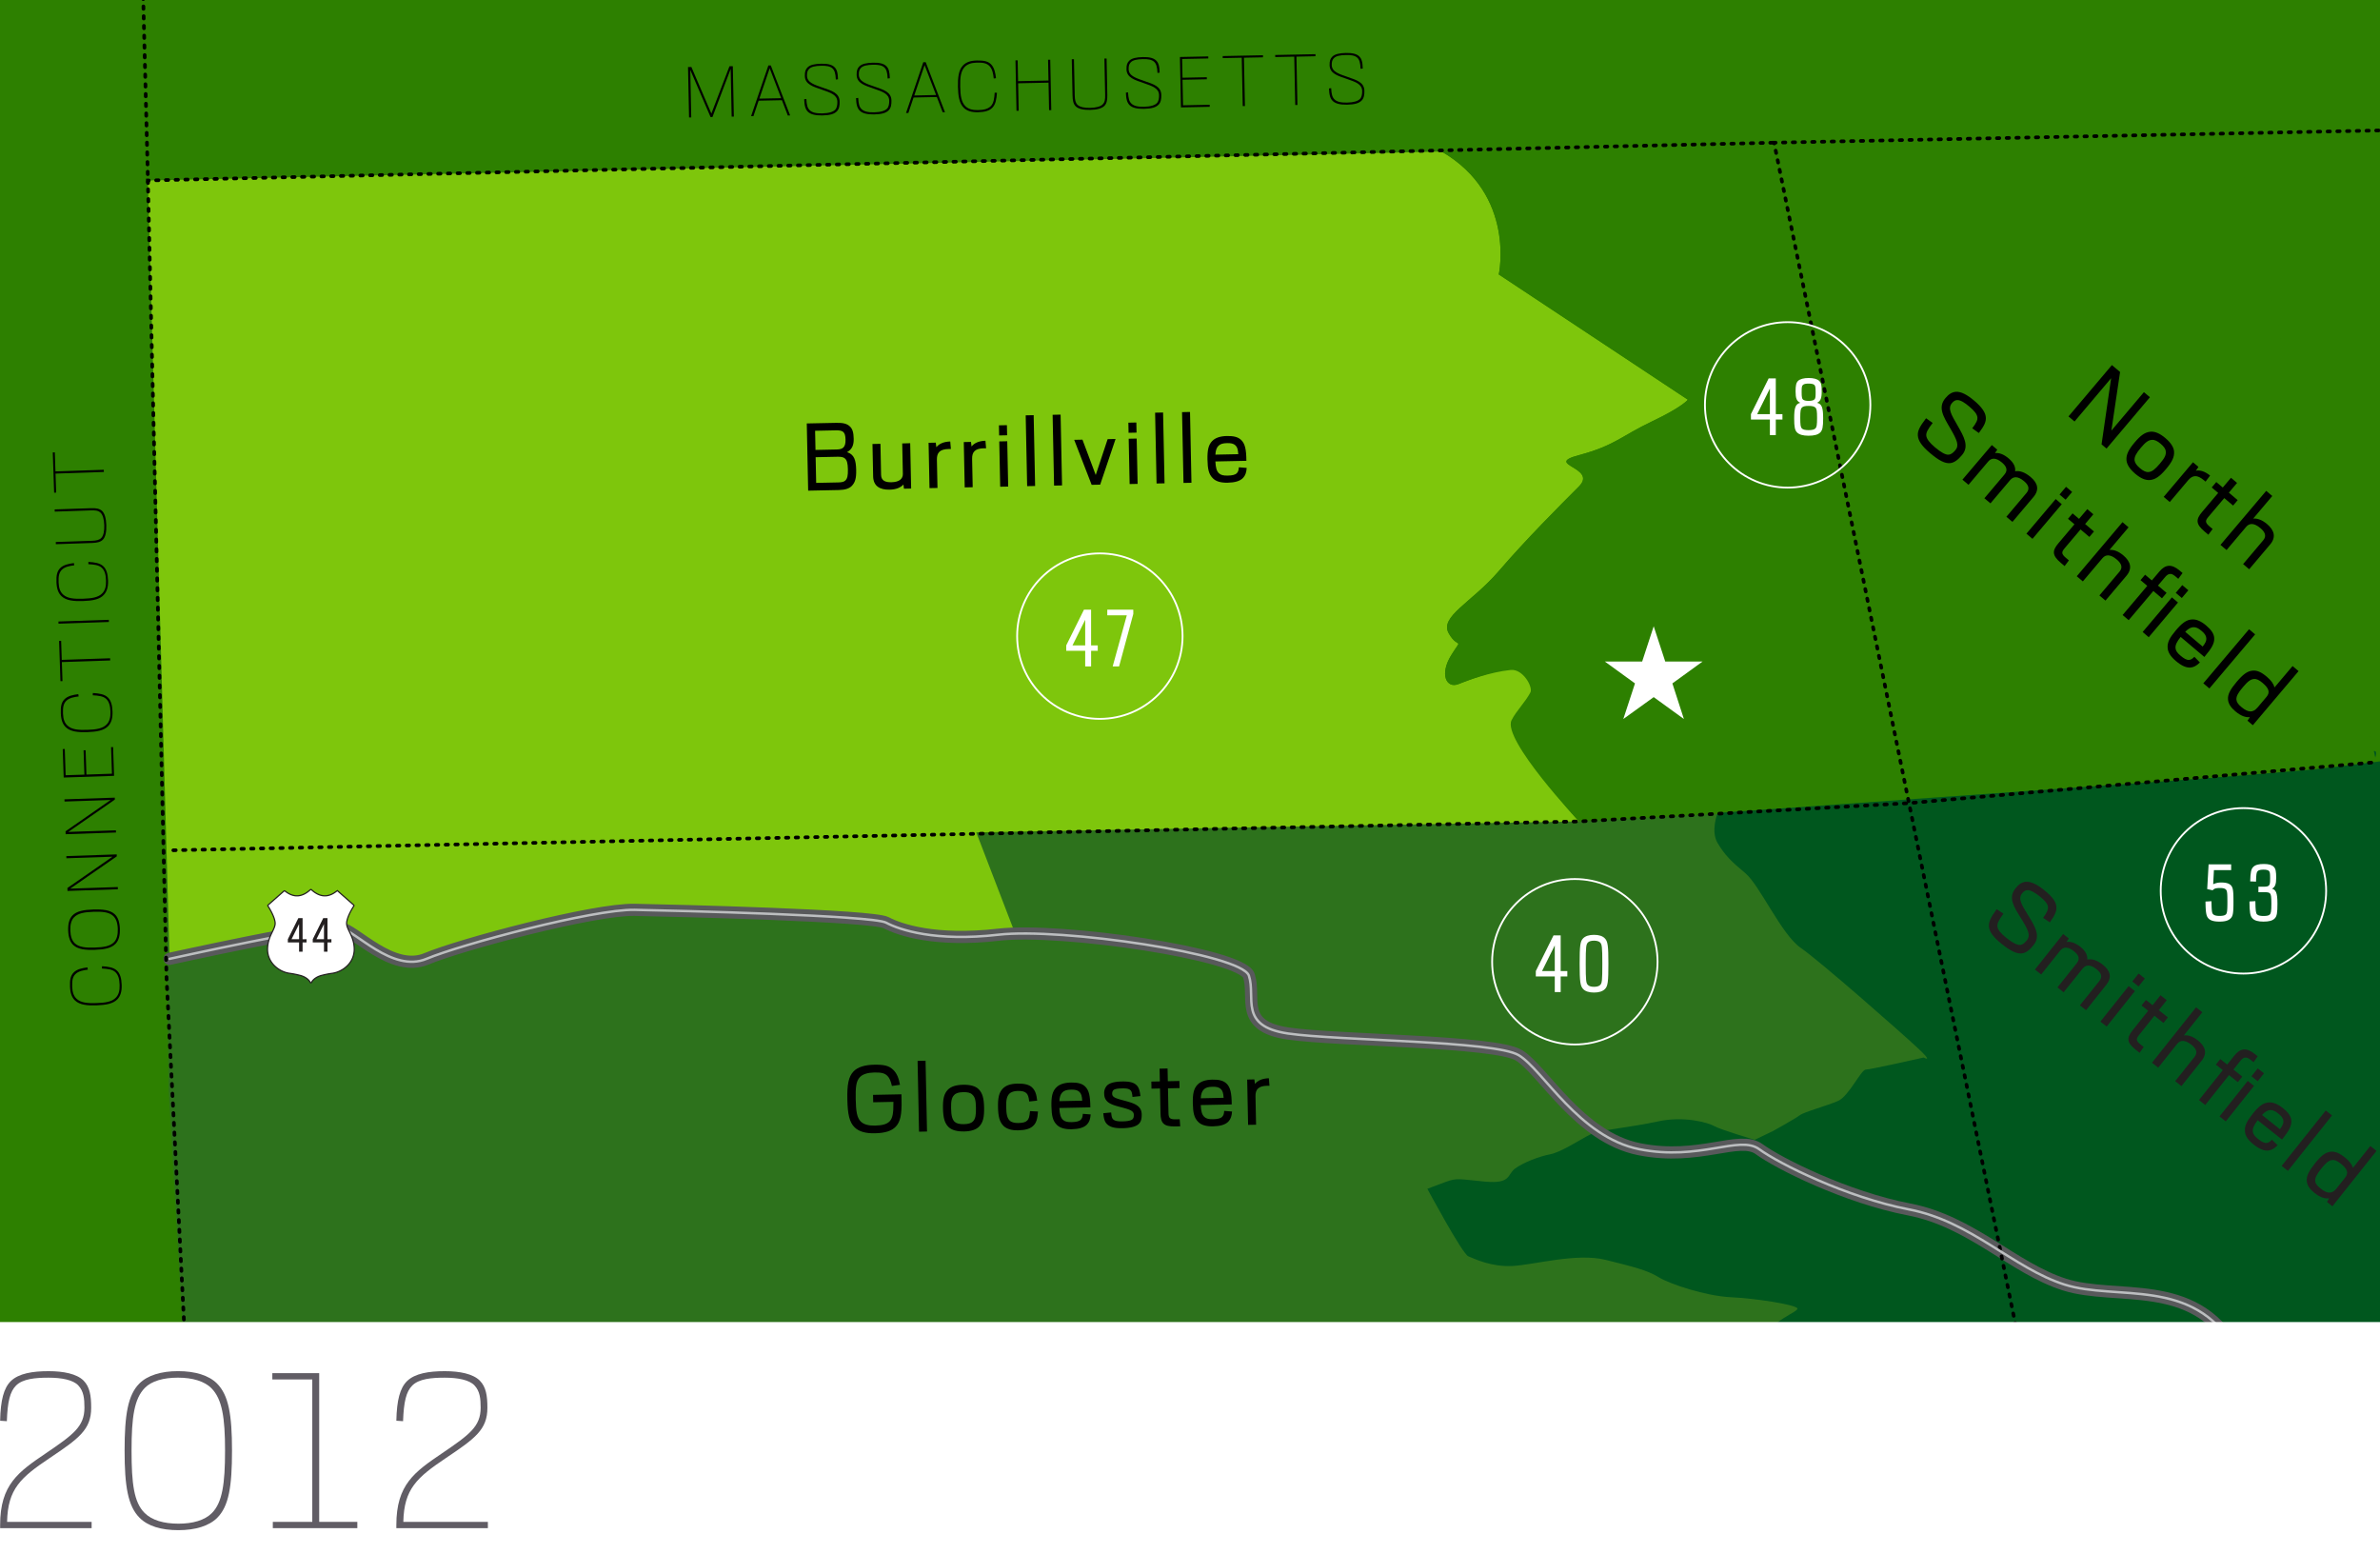 <svg xmlns="http://www.w3.org/2000/svg" viewBox="0 0 1957.6 1278.16"><rect x="0" y="0" width="1957.6" height="1278.16" fill="#333333" stroke="none"/><defs><style>.cls-1{fill:#2d8000;}.cls-2{fill:#2d721c;}.cls-3{fill:#00571e;}.cls-4{fill:#7ec60c;}.cls-10,.cls-5,.cls-6,.cls-9{fill:none;}.cls-5{stroke:#58595b;stroke-width:10px;}.cls-10,.cls-5,.cls-6{stroke-linecap:round;}.cls-10,.cls-12,.cls-5,.cls-6,.cls-9{stroke-miterlimit:10;}.cls-6{stroke:#000;stroke-width:3px;stroke-dasharray:2 6;}.cls-7{fill:#231f20;}.cls-12,.cls-8{fill:#fff;}.cls-9{stroke:#fff;stroke-width:1.5px;}.cls-10{stroke:#bcbec0;stroke-width:2px;}.cls-11{fill:#615d65;}.cls-12{stroke:#231f20;}</style></defs><title>Artboard 1 copy</title><g id="Bottom_matter" data-name="Bottom matter"><path class="cls-1" d="M1957.6-22.73c-131.12,0-1945.71-23.78-1957.6,0S-28.81,100.55-28.81,100.55L-1.07,1201.88,2006,1173.28Z"/><polyline class="cls-2" points="1412.53 669.2 754.99 686.66 136.98 699.32 138.68 895.8 158.53 1233.39 1673.26 1164.99 1570.46 660.42 1412.53 669.2"/></g><g id="_2012" data-name="2012"><path class="cls-3" d="M1955.15,687.45c2.42-1.7,19.92,8.6,22.26,4.5,1.76-3.06-15.54-13.21-14.92-17.51.51-3.51,20.36-7.86,19.54-12.14-.66-3.47-20.88-1-22.71-5-1.51-3.23,14-16.61,11.53-20.15-2.06-3-20.29,6.4-23.11,3.23-2.43-2.73,9.28-19.57,6.22-22.45-2.68-2.53-18.93,10-22.14,7.38-2.88-2.36,6.41-20.67,3.08-23.12-3-2.22-17.81,12-21.21,9.73-3.12-2.1,4.52-21.15,1-23.3-3.21-2-16.94,13.28-20.45,11.24-3.28-1.9,3.18-21.4-.38-23.33-3.33-1.82-16.24,14.15-19.83,12.3-3.39-1.75,2.17-21.52-1.44-23.3-3.43-1.68-15.69,14.8-19.33,13.09-3.47-1.63,1.14-21.69-2.52-23.33-4.79-2-12.5,16.67-17.31,14.72s2.79-20.63-2-22.58-12.41,16.71-17.21,14.76,2.78-20.63-2-22.59-12.41,16.72-17.22,14.76,2.79-20.63-2-22.58-12.41,16.72-17.22,14.76,2.79-20.63-2-22.59-12.4,16.72-17.21,14.77,2.79-20.63-2-22.59-12.4,16.72-17.21,14.76,2.79-20.63-2-22.58-12.4,16.72-17.21,14.76,2.78-20.63-2-22.59-12.4,16.72-17.21,14.76,2.78-20.63-2-22.59-9.48,16.06-14.64,15.43c-5.31-.64-5.45-19.26-10.76-18.53s-2.56,20.7-7.86,21.42-8-19.24-13.34-18.51-2.57,20.7-7.87,21.42-8-19.24-13.35-18.51-2.56,20.7-7.86,21.43-8.05-19.25-13.35-18.52-2.56,20.7-7.87,21.43-8-19.25-13.34-18.52-2.57,20.7-7.87,21.43-8-19.25-13.35-18.52-2.56,20.7-7.86,21.43-8-19.24-13.35-18.52-2.56,20.7-7.87,21.43-8-19.24-13.35-18.51-2.57,20.7-7.87,21.43-21.38-15-22-9.71c-1.54,13.14,23.42,11,27.16,23.7s-15.6,18.39-11.86,31.08,23.07,7,26.81,19.68-15.6,18.38-11.86,31.07,23.08,7,26.82,19.68-15.6,18.39-11.86,31.07,23.07,7,26.81,19.68-15.6,18.39-11.86,31.08,23.08,7,26.82,19.67-15.6,18.39-11.86,31.08,23.07,7,26.81,19.68-15.6,18.38-11.86,31.07,23.08,7,26.82,19.68-15.6,18.39-11.86,31.08,23.08,7,26.82,19.69-15.6,18.39-11.86,31.08,20.26,6.19,26.17,18c4.85-.66,2.2,13,6.59,12.28,4.85-.86,5.43-21.53,9.76-22.52,4.82-1.1,14.46,17.2,18.7,15.94,4.74-1.42,2.56-22,6.67-23.6,4.6-1.81,17.22,14.55,21.15,12.48,4.32-2.27-2.17-21.89,1.53-24.47,3.92-2.73,20,10.16,23.46,7.09s-7.32-20.78-4.1-24.23,21.26,6.5,24.34,2.83c2.92-3.46-9.66-19.94-6.6-23.68,2.85-3.49,21.33,5.76,24.46,2,2.88-3.44-9.34-20.15-6.11-23.8,3-3.35,21,6.87,24.32,3.35,3.1-3.24-7.91-20.77-4.4-24.16,3.22-3.12,20.37,8.45,24,5.2,3.36-3-6.28-21.31-2.54-24.42,3.46-2.88,19.73,9.91,23.56,6.94,3-2.35-6.46-20.52-3.64-22.74,3-2.38,18.46,11.11,21.25,8.88,3-2.41-6.76-20.43-4-22.68,3-2.45,18.68,10.76,21.41,8.49,3-2.49-7.17-20.29-4.49-22.59,3-2.54,19,10.27,21.62,8,2.95-2.59-7.73-20.09-5.14-22.44,2.93-2.66,19.33,9.62,21.87,7.22,2.88-2.71-8.43-19.81-5.94-22.25,2.81-2.74,19.6,9,22.09,6.5,2.72-2.73-9-19.59-6.4-22.14s19.32,9.23,22,6.65-8.37-19.8-5.48-22.37c2.62-2.33,18.52,10.59,21.56,8.08,2.68-2.21-7-20.27-3.88-22.69,2.75-2.12,17.83,11.76,21,9.42C1960.7,708.25,1951.94,689.72,1955.15,687.45Z"/><path class="cls-4" d="M121.63,148.4l17.84,640.08s126.33-27.75,139.46-25.77,43.49,37.66,71.9,25.77,137.41-40.93,171.1-40.28,195.82,4.61,206.9,10.55,54.65,15,106.17,9l-32-83.27,495.77-9s-63.41-67.37-55.48-83.23c3.79-7.58,11.29-14.82,15.5-22.85,2.28-4.36-6.09-19.5-16.19-18.47-17.06,1.76-35.27,8.54-42.91,11.6-9.91,4-15.85-7.93-6-23.78s6-4-2-17.84,18.78-25.32,41.1-51.3,50.06-53.72,65.91-69.58-29.72-17.83,0-25.76,35-15.85,60.09-27.74,29.52-17.84,29.52-17.84l-155.52-103s14.39-65.4-47-101.07Z"/><path class="cls-1" d="M1837.74,107.24l117.19,521.15-384.47,32-271.73,15.1s-61.41-67.37-53.48-83.23,37.68-42.63,17.87-44.61-53.56,10.92-63.47,14.89-15.85-7.93-6-23.78,6-4-2-17.84,18.78-25.32,41.1-51.3,50.06-53.72,65.91-69.58-29.72-17.83,0-25.76,35-15.85,60.09-27.74,29.52-17.84,29.52-17.84l-155.52-103s14.39-65.4-47-101.07Z"/><path class="cls-3" d="M1412.78,668.5s-5.94,14.9,0,24.79,10.9,14.85,22.79,24.76,29.72,50.53,45.58,61.43,82.24,69.35,96.11,82.24,5,7.92,5,7.92-43.6,9.91-47.56,9.91-13.87,21.8-22.79,25.76-27.74,8.92-31.7,11.89-21.84,12.88-21.84,12.88l-15.1,7.24s-27.8-8.23-33.08-11.2-25.1-8.68-46.9-3.85-47.56,6.82-55.49,10.78-23.78,14.47-32.69,16.16-21.8,6.63-28.74,11.59-3,12.88-24.77,10.9-22.79-3.34-32.7.31-14.86,5.63-14.86,5.63,28.74,53.51,33.69,55.49,18.83,8.92,36.66,7.92,52.51-10.89,76.29-5,34.68,8.71,43.6,14.26,38.64,15.47,59.45,16.46,51.52,5.94,54.49,8.91-24.77,10.7-25.76,26.65,11.89,30,11.89,30l553-45.2s-27.88-195.75,38.5-251.24,136.63-238.56,136.63-238.56l-308,37.74Z"/></g><g id="Base"><path class="cls-5" d="M139.47,788.48s126.33-27.75,139.46-25.77,43.49,37.66,71.9,25.77,137.41-40.93,171.1-40.28,195.82,4.61,206.9,10.55,40.8,15.85,92.32,9.91,200.15,15.85,206.1,33.69-8.82,41.61,32.25,47.56,169.87,5.94,189.69,17.83,49.54,67.38,99.08,77.29,82.46-11.89,98.7,0,71.72,39.63,123.25,49.54,85.49,48.33,128,61.82,105.88-6.54,139.57,52"/><polyline class="cls-6" points="1950.44 627.11 1570.46 660.42 1298.73 675.52 136.98 699.32"/><polyline class="cls-6" points="1980.42 106.79 1459.21 117.33 1673.26 1164.99"/><polyline class="cls-6" points="155.32 1164.99 136.98 804.33 121.63 148.4 1459.21 117.33"/><line class="cls-6" x1="117.76" y1="-2.73" x2="121.73" y2="150.53"/><path d="M603.6,95.88l-1.8,0L601,56.69,586,96.24l-1.56,0L567.76,57.49l.8,39.11-1.8,0-.85-41.45,2.76-.06,16.45,38.31L600,54.49l2.76-.06Z"/><path d="M643.16,82.4,624,82.8l-4.3,12.75-1.92,0L632,53.83l2,0L649.9,94.93,648,95Zm-.63-1.66-9.45-24.59L624.6,81.1Z"/><path d="M664.55,91.92c-2-1.93-2.92-4.86-3.09-10.31l1.79-.22c.22,4.8.87,7.42,2.71,9.19,2,1.93,5.1,2.77,10.38,2.66,5.51-.11,8.91-1.26,10.62-3,1.46-1.53,1.83-4,1.78-6.57-.12-5.7-5.43-7.39-12.57-9.89S662.1,69.47,662,62.45c-.07-3.54.55-5.29,2.14-6.94,2.11-2.21,6-3,11.28-3.11s8.71.72,10.85,2.71,2.86,4.8,3,10.08l-1.79.22c-.17-5-1.06-7.54-2.65-9.07-2-1.88-5.09-2.35-9.41-2.27-4.74.1-8.14.77-9.91,2.61-1.35,1.41-1.8,2.92-1.74,5.68.12,5.69,6.39,7.43,13.34,9.86s13.35,4.17,13.5,11.31c.07,3.24-.36,6-2.18,7.9-2.23,2.33-5.69,3.36-12.11,3.49C670.43,95,666.75,94,664.55,91.92Z"/><path d="M707.2,91.05c-2-1.94-2.92-4.86-3.09-10.32l1.79-.22c.22,4.8.87,7.43,2.71,9.19,2,1.94,5.1,2.77,10.38,2.67,5.52-.12,8.91-1.27,10.62-3,1.47-1.53,1.83-4,1.78-6.58-.12-5.7-5.43-7.39-12.56-9.88s-14.07-4.28-14.22-11.29c-.07-3.54.55-5.3,2.14-6.95,2.11-2.2,6-3,11.28-3.11s8.71.72,10.86,2.71,2.85,4.81,3,10.08l-1.79.22c-.17-5-1.06-7.54-2.65-9.07-2-1.88-5.09-2.35-9.41-2.26-4.74.1-8.14.77-9.91,2.6-1.35,1.41-1.8,2.92-1.74,5.68.12,5.7,6.39,7.43,13.35,9.87s13.34,4.16,13.49,11.3c.07,3.24-.36,6-2.18,7.91-2.23,2.32-5.69,3.35-12.11,3.49C713.08,94.17,709.4,93.16,707.2,91.05Z"/><path d="M770.58,79.78l-19.14.4-4.3,12.75-1.91,0,14.2-41.76,2,0,15.85,41.14-1.92,0Zm-.64-1.66L760.5,53.53l-8.49,25Z"/><path d="M817.37,64.54c-.37-3.48-1-7.84-3.69-10.43-2.21-2.11-5-2.71-10.14-2.61-4.86.1-7.89,1.3-10.07,3.57-3.34,3.49-3.83,9.14-3.68,16.28s.86,12.7,4.35,16.05c2.27,2.17,5.47,3.25,10.33,3.15,5-.11,8.32-1,10.61-3.4s2.75-6.36,3.07-10.93l1.87.09c-.38,5.22-1.07,9.38-3.65,12.13C814,91,810.14,92.17,804.5,92.29c-5.46.11-9.08-1.08-11.71-3.6-3.74-3.59-4.7-9.63-4.86-17.31s.56-13.81,4.14-17.54c2.47-2.57,5.92-4,11.5-4.08s8.89.54,11.46,3c2.94,2.82,3.76,7.61,4.2,11.56Z"/><path d="M835.25,49.65l1.8,0,.35,17.1,25-.52-.35-17.09,1.8,0,.85,41.45-1.8,0-.47-22.62-25,.52.46,22.61-1.8,0Z"/><path d="M884.88,87.51c-2-1.94-2.62-4.8-2.7-8.94l-.62-29.87,1.8,0L884,78.47c.07,3.66.6,6.11,2.32,7.75,1.89,1.83,5.75,2.59,10.37,2.49s8.5-1,10.32-2.91,2.07-4.18,2-7.84l-.61-29.82,1.8,0L910.79,78c.08,4.08-.4,7-2.33,9-2.18,2.26-6.42,3.25-11.76,3.36S887.09,89.63,884.88,87.51Z"/><path d="M929.15,86.48c-2-1.94-2.92-4.86-3.09-10.31l1.79-.22c.22,4.79.88,7.42,2.71,9.18,2,1.94,5.1,2.78,10.38,2.67,5.52-.11,8.92-1.26,10.62-3,1.47-1.53,1.84-4,1.78-6.58-.11-5.69-5.43-7.39-12.56-9.88S926.71,64,926.56,57c-.07-3.54.56-5.29,2.14-6.94,2.12-2.21,6-3,11.28-3.12s8.72.72,10.86,2.72,2.86,4.8,3,10.08l-1.8.22c-.16-5-1.06-7.54-2.65-9.07-2-1.88-5.09-2.36-9.4-2.27-4.74.1-8.15.77-9.91,2.61-1.35,1.41-1.8,2.92-1.75,5.67.12,5.7,6.4,7.43,13.35,9.87S955.06,71,955.2,78.09c.07,3.24-.35,6-2.18,7.9-2.23,2.33-5.69,3.36-12.11,3.49C935,89.6,931.35,88.6,929.15,86.48Z"/><path d="M995,86.15l0,1.68-23.63.49-.86-41.45,23.34-.48,0,1.68-21.53.44.32,15.41,20-.41,0,1.68-20,.41.43,21Z"/><path d="M1038.82,47.14l-15.65.32.81,39.77-1.8,0-.81-39.77-15.66.32,0-1.68,33.11-.68Z"/><path d="M1082,46.25l-15.65.33.81,39.77-1.79,0-.82-39.77-15.66.32,0-1.68,33.11-.68Z"/><path d="M1096.21,83.05c-2-1.94-2.92-4.86-3.09-10.32l1.8-.22c.22,4.8.87,7.43,2.71,9.19,2,1.94,5.09,2.77,10.37,2.67,5.52-.12,8.92-1.27,10.62-3,1.47-1.53,1.84-4,1.79-6.58-.12-5.7-5.44-7.39-12.57-9.88s-14.07-4.28-14.21-11.29c-.07-3.54.55-5.3,2.14-6.95,2.11-2.2,6-3,11.27-3.11s8.72.72,10.86,2.72,2.86,4.8,3,10.07l-1.8.22c-.16-5-1.05-7.54-2.64-9.07-2-1.88-5.09-2.35-9.41-2.26-4.74.1-8.15.77-9.91,2.6-1.35,1.41-1.8,2.92-1.74,5.68.11,5.7,6.39,7.43,13.34,9.87s13.35,4.16,13.5,11.3c.06,3.24-.36,6-2.18,7.91-2.24,2.32-5.69,3.35-12.11,3.49C1102.1,86.17,1098.42,85.16,1096.21,83.05Z"/><path d="M704.23,386.59c.14,7-1,10.18-3.5,12.88-2.11,2.28-5.69,3.39-10.73,3.5l-25.27.52-1.14-55.27,24.32-.5c5.43-.11,8.73.62,11.18,3,2.12,2,3,5,3.09,10.1.1,4.88-1.11,8.58-5.46,11C702.68,373.74,704.06,378.43,704.23,386.59ZM670.76,370l17.28-.36c2.72-.06,4.55-.49,5.72-1.72s1.78-3.08,1.71-6.43-.66-5.11-1.81-6.21-3.23-1.45-5.87-1.4l-17.35.36Zm26.66,16c-.11-5.12-.8-7.42-2.35-8.91-1.3-1.26-3.39-1.53-6.19-1.48l-18,.37.44,21.12,18-.37c2.88-.06,4.88-.42,6.05-1.64C696.93,393.54,697.52,391.29,697.42,386Z"/><path d="M748.66,364.47l.77,37.28-5.92.12-.39-3.44c-2.27,2.45-5.92,4.13-11.44,4.24-8,.16-13.34-2.93-13.5-10.92l-.55-26.64,6.56-.13.52,25.59c.11,5,4,6.08,8.45,6,6.8-.14,9.54-3,9.46-6.92l-.52-25Z"/><path d="M782.13,369.23l-1.76,0c-7.36.15-9.86,3-9.75,8.76l.48,23.28-6.56.13-.76-37.27,5.92-.12.47,3.75c2.19-2.76,5.83-4.52,11.43-4.72Z"/><path d="M811.08,368.63l-1.76,0c-7.36.15-9.86,3-9.74,8.76l.48,23.27-6.56.14-.77-37.27,5.92-.13.48,3.76c2.18-2.77,5.83-4.53,11.42-4.72Z"/><path d="M821.82,358.09l-.17-8.32,6.56-.14.17,8.32Zm.87,42.15L821.92,363l6.56-.14.77,37.27Z"/><path d="M844.85,399.78l-1.2-58.23,6.56-.13,1.19,58.23Z"/><path d="M867,399.33l-1.2-58.23,6.56-.14,1.2,58.23Z"/><path d="M917.58,361l-12.67,37.55-7,.14-14.36-37,6.8-.14,10.92,29.06,9.79-29.49Z"/><path d="M928.28,355.9l-.17-8.32,6.56-.14.17,8.32Zm.87,42.15-.77-37.27,6.56-.14.77,37.28Z"/><path d="M951.3,397.59l-1.2-58.22,6.56-.14,1.2,58.23Z"/><path d="M973.46,397.14l-1.2-58.23,6.56-.14L980,397Z"/><path d="M1025.45,384.79c-.31,4-1.15,6.18-3,8.22-2.5,2.61-6.72,3.82-12.64,3.94-5.68.12-9.54-1.08-12-3.43-3.59-3.37-4.49-7.83-4.64-15.51s.71-12.1,3.92-15.37c2.59-2.69,6.8-4,12.16-4.09s9.06.78,11.59,3.21c3.26,3.13,4.24,7.75,4.35,17.19l-25.51.53c.26,5.11,1,7.9,2.92,9.7,1.55,1.49,3.64,2,7.24,1.93s6.15-.61,7.48-2c1-1.07,1.48-2.12,1.66-4.84Zm-23.33-18.09c-1.49,1.55-2.25,3.73-2.42,7.17l18.8-.38c-.24-3.84-.76-5.75-2.31-7.24s-3.72-1.92-6.84-1.86C1005.91,364.46,1003.68,365.07,1002.12,366.7Z"/><path d="M741.46,899.89l.09,4.72c.26,12.24-1.07,18-4.83,21.94-3.36,3.51-8.77,5.22-17.09,5.39-7.52.16-13-1.33-16.58-4.77-4.41-4.24-5.82-10.77-6.08-23s.9-18.74,5.13-23.15c3.45-3.59,9.33-5.31,16.77-5.46,8.24-.17,12.34.78,15.85,4.23,2.86,2.74,4.54,6.63,5.54,12.29l-6.63.94c-1-4.22-2-6.6-3.77-8.33-2.28-2.27-5.18-2.85-10.86-2.73-5.12.1-9.33,1.31-11.68,3.76-3.21,3.34-3.67,8.48-3.47,18.31s1,15.19,4.22,18.32c2.45,2.35,6.31,3.39,11.59,3.28,6.16-.12,9.9-1.24,12.09-3.53,2.35-2.44,3.23-6.38,3.11-16l-16.63.34-.13-6.08Z"/><path d="M755.93,930.64l-1.2-58.23,6.56-.14,1.2,58.23Z"/><path d="M780.26,926.86c-3.27-3.14-4.48-7.67-4.64-15.35s.79-12,4-15.37c2.58-2.69,6.88-4,12.55-4.1s10,1,12.64,3.51c3.35,3.29,4.48,7.59,4.63,15.26s-.78,12.18-4,15.53c-2.58,2.69-6.8,4-12.48,4.1S782.87,929.36,780.26,926.86Zm20.06-4.74c2-2,2.54-5.17,2.42-11.17s-.74-8.79-3-10.82c-1.55-1.57-4-2.08-7.4-2-3.52.07-6,.68-7.55,2.4-2,2-2.62,5-2.5,10.93s.91,9.11,2.95,11.06c1.55,1.41,4,2,7.56,1.93S798.76,923.76,800.32,922.12Z"/><path d="M846.56,905.81c-.48-3.75-1-5.58-2.38-6.91-1.55-1.41-3.88-1.84-7.16-1.78-2.64.06-5.35.75-6.91,2.39-2,2.12-2.62,5.17-2.5,11s.83,9,2.95,11.06c1.47,1.41,4.12,2,7,1.94,3.92-.08,6.07-.69,7.48-2.16,1.17-1.22,1.77-3.07,2.16-7.64l6.57.34c-.43,6.33-1.49,9.32-3.68,11.52-2.59,2.69-6.73,3.82-12.57,3.94-5.27.11-9.38-1-12.07-3.59-3.27-3.22-4.4-7.67-4.56-15.35s.79-12.1,3.93-15.37c2.58-2.69,6.64-4,11.91-4.08,5.76-.12,9.7.76,12.23,3.19s3.56,5.53,4.15,10.79Z"/><path d="M897.11,916.45c-.32,4-1.15,6.19-3,8.23-2.51,2.61-6.73,3.82-12.65,3.94-5.67.11-9.54-1.09-12-3.44-3.59-3.36-4.48-7.83-4.64-15.5s.71-12.1,3.93-15.37c2.58-2.69,6.8-4,12.16-4.09s9.05.77,11.58,3.2c3.27,3.14,4.24,7.76,4.36,17.2l-25.52.52c.27,5.12,1.05,7.9,2.92,9.7,1.55,1.49,3.65,2,7.24,1.93s6.15-.6,7.49-2c1-1.06,1.47-2.11,1.66-4.83Zm-23.34-18.08c-1.49,1.55-2.24,3.73-2.41,7.17l18.8-.39c-.24-3.83-.76-5.74-2.31-7.23s-3.73-1.93-6.84-1.86C877.57,896.13,875.34,896.73,873.77,898.37Z"/><path d="M910.64,924.5c-1.8-1.73-2.73-4.11-3.15-9.06l6.47-.61c.31,3.27.65,4.7,1.63,5.64,1.31,1.26,3.56,1.77,7.64,1.69,4.4-.09,7.27-.71,8.36-1.86.87-.89,1-2.1,1-3.62-.07-3.2-3.21-4.25-10.53-6.18s-13.68-3.56-13.83-10.92a9.13,9.13,0,0,1,2.19-6.77c2.5-2.61,7.53-3.35,12.33-3.45,5.67-.12,9.53.6,11.9,2.88,2,1.8,2.81,4.34,3.39,9.13l-6.55.69c-.31-3.35-.74-4.62-1.63-5.48-1.56-1.49-4-1.6-7.16-1.54s-5.91.44-7,1.51a4.09,4.09,0,0,0-.9,2.9c.06,2.95,2.72,3.7,10.44,5.78s13.69,4,13.83,11.08c.07,3.2-.35,5.85-2.24,7.73-2.19,2.36-6.89,3.58-13.44,3.72C916.31,927.9,913,926.69,910.64,924.5Z"/><path d="M954.54,915.67l-.42-20.56-7,.15-.12-5.84,7-.14-.22-10.48,6.56-.14.22,10.48,9.52-.19.12,5.83-9.52.2.42,20.24c.08,4.24,1.07,5.34,6.1,5.23l3.12-.06.45,5.83-4.24.09C957.17,926.5,954.71,923.59,954.54,915.67Z"/><path d="M1013.4,914.06c-.31,4-1.15,6.19-3,8.23-2.5,2.61-6.72,3.81-12.64,3.94-5.68.11-9.54-1.09-12-3.44-3.59-3.36-4.49-7.83-4.64-15.51s.71-12.09,3.92-15.36c2.59-2.69,6.8-4,12.16-4.09s9.06.77,11.59,3.2c3.26,3.13,4.24,7.76,4.35,17.2l-25.51.52c.26,5.12,1,7.9,2.92,9.7,1.55,1.49,3.64,2,7.24,1.93s6.15-.6,7.48-2c1-1.06,1.48-2.11,1.66-4.84ZM990.07,896c-1.49,1.55-2.25,3.72-2.42,7.17l18.8-.39c-.24-3.83-.76-5.74-2.31-7.23s-3.72-1.93-6.84-1.86C993.86,893.74,991.63,894.34,990.07,896Z"/><path d="M1044.17,892.86l-1.76,0c-7.35.15-9.86,3-9.74,8.76l.48,23.28-6.56.13-.76-37.27,5.91-.12.48,3.75c2.18-2.77,5.83-4.52,11.43-4.72Z"/><path d="M1768.36,326.66l-35.7,42.22-4.09-3.47,7.88-54.41-30.12,35.61-4.94-4.18,35.69-42.21,6.72,5.68-7.15,48.22,26.76-31.64Z"/><path d="M1749.08,378.46c-.38-4.51,1.71-8.72,6.67-14.58s8.54-8.49,13.16-8.88c3.72-.31,7.8,1.56,12.13,5.23s6.86,7.37,7.17,11c.33,4.69-1.66,8.66-6.62,14.52s-8.65,8.61-13.27,9c-3.72.31-7.74-1.51-12.07-5.18S1749.38,382.07,1749.08,378.46Zm18.18,9.72c2.82-.24,5.32-2.21,9.2-6.79s5.25-7.08,4.94-10.06c-.12-2.21-1.66-4.24-4.22-6.41s-4.94-3.44-7.25-3.19c-2.88.18-5.28,2-9.1,6.55s-5.34,7.43-5.11,10.25c.23,2.08,1.71,4.17,4.4,6.44S1765,388.37,1767.26,388.18Z"/><path d="M1814.13,396.06l-1.35-1.13c-5.62-4.76-9.38-4.27-13.1.13l-15,17.77-5-4.23,24.07-28.47,4.52,3.82-2.12,3.13c3.47-.63,7.36.47,11.69,4Z"/><path d="M1811.22,421.06l13.28-15.7-5.32-4.5,3.77-4.46,5.32,4.5,6.76-8,5,4.23-6.76,8,7.27,6.15-3.77,4.46-7.27-6.15-13.07,15.46c-2.74,3.24-2.73,4.71,1.12,8l2.38,2-3.53,4.67-3.24-2.74C1806,430.91,1806.11,427.1,1811.22,421.06Z"/><path d="M1867.21,447.77,1850,468.11l-5-4.24,16.53-19.55c3.26-3.84,1-7.23-2.25-10-5.32-4.49-9.15-4.17-11.73-1.12l-16.17,19.12-5-4.23L1864,403.65l5,4.23-15.7,18.57c3.38-.28,7.24,1,11.45,4.55C1870.6,436,1872.38,441.66,1867.21,447.77Z"/><path d="M1577.49,358.35c-.37-3.77,1.32-7.37,6.75-14.41l5.43,3.86c-4.36,5.64-5.46,8.06-5.26,10.43.23,2.7,2.64,5.79,7.22,9.67,5,4.23,8.7,6.2,11.18,6,1.91-.16,3.62-1.44,5.53-3.7,3.26-3.85,1.48-8.18-4.23-18s-10.41-17.18-3.9-24.88c2.79-3.3,5.33-4.81,8.43-5.13,4.46-.32,9.52,2.5,15.32,7.4,6,5.12,9.08,9.46,9.41,13.41.36,3.66-1.17,7.08-5.72,13.08l-5.43-3.86c3.63-4.79,4.42-6.95,4.25-8.87-.23-2.82-2.68-5.62-6.65-9s-7.5-5.51-10-5.35c-1.64.08-2.89.81-4.28,2.46-3.77,4.46-.51,9.52,4.68,18.62s9.7,16.9,3.55,24.17c-3.25,3.85-6.39,6.33-9.89,6.62-4.17.35-9.09-2.13-16.3-8.23C1580.82,366.93,1577.78,362.47,1577.49,358.35Z"/><path d="M1672.48,408.82l-17.2,20.34-5-4.18,16.54-19.55c3.2-3.79,1.22-7-1.95-9.71-5.32-4.5-9-3.91-11.54-.86l-16.12,19.06-5-4.18,16.53-19.55c3.21-3.79,1.23-7-2-9.77-5.32-4.49-8.9-3.85-11.48-.8l-16.12,19.06-5-4.23L1638.31,366l4.51,3.82-1.92,2.77c3.26-.38,7,.78,11.27,4.4,3.91,3.31,5.85,6.83,5.31,10.57,3.58-.64,7.88.59,12.77,4.72C1676.11,397.22,1677.65,402.71,1672.48,408.82Z"/><path d="M1666.77,438.87l24.07-28.47,5,4.24-24.08,28.47ZM1694,406.68l5.37-6.35,5,4.23-5.37,6.35Z"/><path d="M1693,446.84l13.28-15.7-5.32-4.5,3.78-4.46,5.31,4.5,6.77-8,5,4.24-6.77,8,7.27,6.15-3.77,4.46-7.27-6.15-13.07,15.46c-2.74,3.23-2.73,4.71,1.12,8l2.38,2-3.53,4.67-3.23-2.74C1687.84,456.69,1687.92,452.88,1693,446.84Z"/><path d="M1749,473.55l-17.2,20.34-5-4.24,16.53-19.55c3.26-3.85,1-7.23-2.25-10-5.31-4.49-9.15-4.17-11.73-1.12l-16.17,19.12-5-4.23,37.61-44.48,5,4.24-15.71,18.57c3.39-.28,7.24,1,11.45,4.55C1752.41,461.74,1754.19,467.44,1749,473.55Z"/><path d="M1795.21,471.21l-3.52,4.78-2.56-2.17c-3.55-3-5.86-2.12-8.34.81l-5.84,6.91,7.09,6-3.77,4.46-7.09-6-20.3,24-5-4.23,20.3-24-5.56-4.7,3.78-4.46,5.55,4.7,6.15-7.27c4.86-5.74,9.89-6.62,16.73-.83Zm-32.84,48.51,24.07-28.47,5,4.23L1767.37,524Zm27.22-32.2,5.37-6.35,5,4.24-5.37,6.35Z"/><path d="M1809.48,544.78c-2.89,2.8-5,3.88-7.72,4.17-3.6.3-7.56-1.58-12.09-5.41-4.33-3.66-6.44-7.12-6.72-10.5-.47-4.9,1.81-8.84,6.77-14.71s8.54-8.6,13.11-8.93c3.72-.31,7.73,1.51,11.82,5s6.29,6.57,6.58,10.06c.38,4.51-2,8.62-8.1,15.78l-19.49-16.48c-3.18,4-4.44,6.62-4.23,9.21.18,2.14,1.41,3.91,4.16,6.24s5,3.61,6.93,3.45c1.46-.12,2.5-.61,4.44-2.53Zm-5.55-29c-2.14.18-4.15,1.32-6.55,3.79l14.35,12.14c2.36-3,3.23-4.81,3-7s-1.52-3.9-3.9-5.91C1808.26,516.61,1806.18,515.6,1803.93,515.78Z"/><path d="M1812.27,561.92l37.61-44.47,5,4.23-37.61,44.47Z"/><path d="M1890.62,551.9,1853,596.37l-4.4-3.72,2-2.94c-3.37.39-7.27-.81-12-4.79-3.72-3.15-5.74-6.22-6-9.6-.41-4.22,1.85-8.39,7.12-14.62,5.11-6.05,8.74-8.85,13.14-9.22,3.61-.3,7,1.12,11.6,5,3.78,3.2,5.73,6.1,6.36,8.83l14.87-17.59Zm-33.82,30,7.38-8.74c3.16-3.73,2.2-7-3.06-11.49-2.87-2.43-5-3.5-7.14-3.32-2.93.24-5.27,2.14-9.15,6.72s-5.56,7.45-5.33,10.27c.18,2.14,1.58,4,4.21,6.17C1849.27,586.18,1853.18,586.14,1856.8,581.87Z"/><path class="cls-7" d="M1636,762.26c-.48-3.76,1.09-7.41,6.31-14.61l5.54,3.7c-4.18,5.77-5.21,8.22-4.94,10.58.3,2.7,2.81,5.72,7.51,9.46,5.13,4.08,8.87,5.93,11.34,5.65,1.91-.21,3.58-1.54,5.43-3.86,3.14-3.94,1.23-8.22-4.77-17.9s-10.91-16.87-4.63-24.76c2.69-3.38,5.18-5,8.27-5.38,4.44-.44,9.59,2.22,15.53,7,6.2,4.93,9.36,9.18,9.8,13.12.48,3.65-1,7.11-5.32,13.24l-5.55-3.69c3.49-4.9,4.21-7.08,4-9-.32-2.81-2.85-5.54-6.92-8.77s-7.66-5.28-10.19-5c-1.64.13-2.86.89-4.21,2.58-3.63,4.57-.22,9.54,5.23,18.48s10.2,16.6,4.27,24c-3.13,4-6.2,6.52-9.69,6.91-4.16.47-9.15-1.86-16.53-7.74C1639.57,770.74,1636.4,766.37,1636,762.26Z"/><path class="cls-7" d="M1732.44,809.89l-16.6,20.84-5.07-4,16-20c3.09-3.88,1-7.06-2.24-9.65-5.44-4.34-9.06-3.64-11.56-.51L1697.38,816l-5.07-4,15.94-20c3.09-3.88,1-7.06-2.3-9.7-5.44-4.34-9-3.59-11.49-.46l-15.55,19.53-5.13-4.09L1697,768.09l4.63,3.68-1.84,2.83c3.25-.48,7,.57,11.39,4.06,4,3.19,6,6.65,5.62,10.4,3.56-.74,7.9.36,12.91,4.35C1735.72,798.19,1737.42,803.63,1732.44,809.89Z"/><path class="cls-7" d="M1727.61,840.1l23.22-29.17L1756,815l-23.22,29.17Zm26.26-33,5.18-6.51,5.13,4.09L1759,811.2Z"/><path class="cls-7" d="M1754.1,847.28l12.81-16.09-5.45-4.33,3.64-4.57,5.44,4.34,6.53-8.2,5.13,4.08-6.52,8.2,7.45,5.93-3.64,4.57-7.45-5.93-12.61,15.84c-2.64,3.32-2.58,4.79,1.36,7.93l2.44,1.94-3.38,4.77-3.32-2.64C1749.2,857.29,1749.17,853.48,1754.1,847.28Z"/><path class="cls-7" d="M1810.86,872.32l-16.59,20.84-5.13-4.08,15.94-20c3.14-3.95.77-7.27-2.55-9.91-5.44-4.33-9.26-3.9-11.76-.77L1775.18,878l-5.13-4.09,36.27-45.57,5.13,4.09-15.15,19c3.38-.39,7.26.76,11.59,4.2C1813.89,860.42,1815.84,866.06,1810.86,872.32Z"/><path class="cls-7" d="M1857,868.62l-3.38,4.88-2.63-2.09c-3.63-2.89-5.91-1.95-8.3,1.05l-5.63,7.08,7.26,5.78-3.64,4.57-7.26-5.78-19.58,24.6-5.13-4.09,19.58-24.6-5.7-4.53,3.64-4.57,5.69,4.53,5.93-7.45c4.69-5.88,9.69-6.9,16.7-1.32Zm-31.39,49.45,23.21-29.17,5.14,4.09-23.22,29.17Zm26.25-33,5.18-6.51,5.14,4.08-5.18,6.51Z"/><path class="cls-7" d="M1873.4,941.73c-2.8,2.88-4.84,4-7.59,4.39-3.59.41-7.61-1.35-12.24-5-4.44-3.54-6.65-6.93-7-10.3-.62-4.89,1.55-8.89,6.33-14.9s8.27-8.85,12.84-9.32c3.7-.42,7.77,1.29,12,4.62s6.48,6.38,6.87,9.87c.52,4.5-1.69,8.68-7.63,16l-20-15.89c-3.06,4.1-4.24,6.74-4,9.33.25,2.13,1.53,3.87,4.34,6.11s5.12,3.46,7,3.24c1.46-.16,2.49-.68,4.37-2.66ZM1867,912.91c-2.13.24-4.1,1.43-6.43,4l14.71,11.7c2.26-3.1,3.08-4.9,2.84-7s-1.63-3.85-4.07-5.8C1871.34,913.61,1869.24,912.65,1867,912.91Z"/><path class="cls-7" d="M1876.7,958.77,1913,913.21l5.13,4.08-36.27,45.57Z"/><path class="cls-7" d="M1954.72,946.44,1918.45,992l-4.51-3.59,1.88-3c-3.36.49-7.3-.6-12.12-4.43-3.81-3-5.92-6-6.3-9.42-.54-4.21,1.6-8.44,6.68-14.82,4.94-6.2,8.48-9.11,12.86-9.61,3.6-.4,7,.91,11.74,4.65,3.88,3.09,5.92,5.93,6.62,8.64l14.35-18Zm-32.92,30.95,7.12-8.95c3-3.82,2-7.11-3.4-11.4-2.94-2.34-5.1-3.35-7.24-3.1-2.92.33-5.2,2.3-8.94,7s-5.34,7.61-5,10.42c.24,2.14,1.7,3.91,4.39,6C1914.4,981.93,1918.31,981.77,1921.8,977.39Z"/><path d="M72.22,797.41c-3.46.41-7.82,1.1-10.37,3.83-2.09,2.23-2.65,5.07-2.48,10.17.16,4.85,1.4,7.87,3.7,10,3.53,3.3,9.19,3.71,16.32,3.47s12.69-1,16-4.56c2.14-2.29,3.17-5.51,3-10.37-.17-5-1.12-8.3-3.54-10.56s-6.39-2.67-11-2.94l.06-1.86c5.23.31,9.39.95,12.18,3.49,2.6,2.38,3.81,6.18,4,11.82.18,5.45-1,9.09-3.45,11.76-3.53,3.78-9.56,4.82-17.24,5.08s-13.82-.38-17.6-3.91c-2.6-2.43-4-5.87-4.22-11.45s.42-8.89,2.85-11.5c2.78-3,7.56-3.85,11.5-4.35Z"/><path d="M95.16,776c-3.54,3.78-9.57,4.83-17.24,5.09s-13.88-.44-17.6-3.92c-2.61-2.43-4.06-6.34-4.25-12s1-9.64,3.43-12.24c3.54-3.78,9.57-4.76,17.3-5s13.82.37,17.6,3.91c2.61,2.43,4,6.35,4.19,11.92S97.65,773.32,95.16,776Zm-2-22.74c-3.47-3.25-9.13-3.72-16.26-3.47s-12.75,1.08-16.06,4.62c-2.14,2.29-3.17,5.74-3,10.72s1.37,8.42,3.72,10.62c3.47,3.25,9.13,3.72,16.33,3.48s12.69-1,16-4.56c2.15-2.3,3.17-5.87,3-10.85S95.43,755.38,93.13,753.24Z"/><path d="M54.56,704,96,702.6l.06,1.62L57.74,730.77l39.16-1.31.06,1.8-41.44,1.39-.08-2.4,37.08-25.74-37.9,1.28Z"/><path d="M53,657.33l41.44-1.39,0,1.62L56.17,684.12l39.16-1.31.06,1.8L54,686l-.08-2.4L91,657.86l-37.9,1.27Z"/><path d="M91.35,614.38l1.68,0L93.82,638l-41.43,1.4L51.6,616l1.68-.06L54,637.49,69.42,637l-.68-20,1.68-.05.67,20,21-.71Z"/><path d="M64.68,572.71c-3.47.42-7.83,1.11-10.38,3.83-2.09,2.23-2.65,5.08-2.48,10.17.16,4.86,1.4,7.88,3.7,10,3.53,3.31,9.19,3.72,16.32,3.48s12.69-1,16-4.56c2.14-2.3,3.17-5.51,3-10.37-.17-5-1.12-8.3-3.54-10.57s-6.39-2.66-11-2.93l.06-1.86c5.23.3,9.39.94,12.18,3.49,2.6,2.37,3.81,6.18,4,11.81.18,5.46-1,9.1-3.45,11.76-3.53,3.79-9.56,4.83-17.24,5.09s-13.82-.38-17.6-3.91c-2.6-2.44-4-5.87-4.22-11.45s.42-8.9,2.85-11.5c2.78-3,7.56-3.86,11.5-4.35Z"/><path d="M50.29,527l.53,15.65,39.76-1.33.06,1.8-39.76,1.33.52,15.65-1.67.06-1.12-33.1Z"/><path d="M89.57,511.48l-41.43,1.4-.06-1.8,41.43-1.39Z"/><path d="M61.05,464.9c-3.47.41-7.83,1.1-10.37,3.83C48.59,471,48,473.8,48.2,478.9c.16,4.85,1.4,7.87,3.69,10,3.54,3.3,9.19,3.71,16.33,3.47s12.69-1,16-4.56c2.15-2.29,3.18-5.51,3-10.37-.17-5-1.12-8.3-3.54-10.56s-6.39-2.67-11-2.94l0-1.86c5.24.3,9.4.95,12.19,3.49,2.6,2.38,3.81,6.18,4,11.81.18,5.46-1,9.1-3.45,11.77C82,493,76,494,68.28,494.25s-13.82-.38-17.6-3.91c-2.6-2.44-4-5.87-4.23-11.45s.43-8.9,2.86-11.5c2.78-3,7.55-3.85,11.5-4.35Z"/><path d="M84.71,443.69c-1.91,2-4.77,2.68-8.91,2.82l-29.86,1-.06-1.8,29.8-1c3.66-.12,6.1-.68,7.72-2.42,1.8-1.92,2.51-5.79,2.36-10.4s-1.13-8.49-3.05-10.29-4.21-2-7.87-1.89l-29.8,1-.06-1.8,29.86-1c4.08-.14,7,.3,9.08,2.21,2.29,2.15,3.34,6.37,3.52,11.71S86.8,441.46,84.71,443.69Z"/><path d="M45.08,372l.53,15.65,39.76-1.33.06,1.79-39.76,1.34.53,15.65-1.68.06-1.11-33.1Z"/><path class="cls-8" d="M902.93,530.75v4.45h-5.47V548H892.6V535.2H877v-4.45l14.58-29.37h5.87v29.37Zm-10.33,0V509.69l-10.46,21.06Z"/><path class="cls-8" d="M932.16,501.38v3.51L920.48,548h-5.27l11.61-42H910.76v-4.66Z"/><circle class="cls-9" cx="904.65" cy="523.12" r="68.03"/><path class="cls-8" d="M1466.1,340.58V345h-5.47v12.82h-4.86V345h-15.59v-4.46l14.58-29.36h5.87v29.36Zm-10.33,0V319.52l-10.46,21.06Z"/><path class="cls-8" d="M1499.58,344c0,7.08-.54,9.78-2.36,11.61s-5,2.7-9.59,2.7-7.7-.88-9.52-2.7-2.36-4.53-2.36-11.61c0-8.85,1.08-11.75,5-12.76-2.91-1.35-3.85-3.58-3.85-9.39,0-4.86.47-7,2-8.57s4.8-2.43,8.71-2.43,7.09.74,8.78,2.43,2,3.71,2,8.57c0,5.81-.94,8-3.85,9.39C1498.5,332.21,1499.58,335.11,1499.58,344Zm-5-.34c0-5.87-.33-7.5-1.41-8.51s-2.77-1.35-5.54-1.35-4.52.34-5.53,1.35-1.35,2.64-1.35,8.51.33,7.63,1.28,8.64,2.9,1.42,5.6,1.42,4.59-.41,5.6-1.42S1494.58,349.63,1494.58,343.62Zm-12.69-21.13c0,4,.34,5.26,1,5.94.87.88,2.63,1.21,4.72,1.21s3.92-.33,4.79-1.21,1-2,1-5.94-.27-5.13-1-5.94-2.63-1.15-4.79-1.15-3.85.27-4.72,1.15S1481.89,318.44,1481.89,322.49Z"/><circle class="cls-9" cx="1470.38" cy="332.95" r="68.03"/><path class="cls-8" d="M1289.16,798.52V803h-5.47v12.83h-4.86V803h-15.59v-4.46l14.58-29.36h5.87v29.36Zm-10.33,0V777.46l-10.46,21.06Z"/><path class="cls-8" d="M1302.19,771.59c1.82-1.82,4.79-2.83,8.91-2.83s7.09,1,8.84,2.83c2.5,2.43,3,6.08,3,20.86s-.4,18.5-2.9,20.93c-1.82,1.82-4.79,2.83-8.91,2.83s-7.09-1-8.84-2.77c-2.5-2.49-3-6.14-3-21S1299.76,774,1302.19,771.59Zm14,38.41c1.49-1.48,1.76-3.51,1.76-17.55s-.34-15.86-1.83-17.42c-1-1-2.83-1.48-5-1.48s-4,.47-5,1.48c-1.48,1.49-1.82,3.45-1.82,17.42s.27,16.07,1.82,17.55c1.08,1.08,2.84,1.49,5,1.49S1315.08,811.08,1316.16,810Z"/><circle class="cls-9" cx="1295.34" cy="790.9" r="68.03"/><path class="cls-8" d="M1837.07,741.75c0,9.38-.47,11.61-2.36,13.5s-4.79,2.63-9.18,2.63-7.22-.81-8.91-2.5c-2-2-2.43-5.06-2.56-14l4.92-.27c.14,7.9.34,9.72,1.42,10.73s2.9,1.35,5.13,1.35c2.63,0,4.39-.33,5.33-1.28s1.22-2.7,1.22-10.26c0-7.22-.2-9.11-1.22-10.12-.81-.88-2.36-1.29-4.86-1.29-3.51,0-5.06.61-6,1.89l-4.53-1,1.15-20.32h18.56v4.73H1821l-.61,11.61a14.61,14.61,0,0,1,6.82-1.42c3.58,0,6.07.68,7.63,2.16C1836.74,729.87,1837.07,732.36,1837.07,741.75Z"/><path class="cls-8" d="M1873.25,743.17c0,7.35-.4,10.32-2.29,12.15s-4.66,2.56-9.25,2.56c-4.32,0-7.22-.81-8.91-2.56-2.09-2-2.5-5.34-2.57-14l4.86-.27c.14,8.3.41,9.92,1.42,10.93s3.24,1.28,5.2,1.28c2.7,0,4.39-.33,5.26-1.21s1.29-2.57,1.29-8.78-.34-7.69-1.15-8.57-2.23-1-4.52-1h-5v-4.53h4.46c1.89,0,3.37-.13,4.18-1s1-1.89,1-6.07-.21-5.13-1-5.88-2.29-1.08-4.38-1.08-3.92.27-4.87,1.22-1.21,2.5-1.35,8.64l-4.79-.2c.2-7.29.68-10.06,2.5-11.88s4.72-2.43,8.77-2.43,6.55.74,8.11,2.29,2,3.92,2,9.11-.87,7.57-3.44,8.92C1872,731.76,1873.25,734.12,1873.25,743.17Z"/><circle class="cls-9" cx="1845.27" cy="732.57" r="68.03"/><path class="cls-10" d="M139.47,788.48s126.33-27.75,139.46-25.77,43.49,37.66,71.9,25.77,137.41-40.93,171.1-40.28,195.82,4.61,206.9,10.55,40.8,15.85,92.32,9.91,200.15,15.85,206.1,33.69-8.82,41.61,32.25,47.56,169.87,5.94,189.69,17.83,49.54,67.38,99.08,77.29,82.46-11.89,98.7,0,71.72,39.63,123.25,49.54,85.49,48.33,128,61.82,105.88-6.54,139.57,52"/></g><g id="Top"><polygon class="cls-8" points="2017.32 1283.14 -79.27 1318.38 -79.27 1087.19 2017.32 1087.19 2017.32 1283.14"/><path class="cls-11" d="M75.36,1251.5v5.16H.11v-2.58c0-33.38,15.12-43.71,37.63-59s31.72-22,31.72-37.44c0-7.38-.55-13.65-5.16-18.45-4.25-4.43-13.47-6.27-24.35-6.27s-21.21.92-26.75,6.46c-5,5-7,13.28-7.56,29.32l-5.53-.37c.37-17,3-26.93,8.85-32.64,6.46-6.27,17.89-8.12,31-8.12,12.36,0,23.24,2.21,28.77,7.75,5.17,5.16,6.27,12.54,6.27,22.32,0,18.07-10.14,25.27-34.3,41.5C17.08,1215,6.38,1224.39,5.83,1251.5Z"/><path class="cls-11" d="M114.65,1137.7c6.64-6.64,17.89-10.15,31.73-10.15,14.2,0,25.45,3.51,32.09,10.15,9.59,9.59,12.36,25.82,12.36,55.15,0,29.51-2.58,45.74-12.18,55.33-6.63,6.64-17.89,10.14-31.9,10.14-14.21,0-25.09-3.32-31.91-10.14-9.6-9.59-12.36-25.82-12.36-55.33S105.24,1147.1,114.65,1137.7Zm59.58,106.61c8.67-8.67,10.88-24.17,10.88-51.46,0-27.12-2.4-42.24-11.07-51.1-5.71-5.9-15.67-8.85-27.66-8.85s-21.77,2.77-27.3,8.48c-8.67,8.86-10.88,24-10.88,51.47,0,27.29,2,42.6,10.69,51.27,6.09,6.09,15.87,8.86,27.86,8.86C158.55,1253,168.33,1250.21,174.23,1244.31Z"/><path class="cls-11" d="M224.4,1256.66v-5.16h32.46V1134.38H224v-5.17h38.55V1251.5h31.36v5.16Z"/><path class="cls-11" d="M401.29,1251.5v5.16H326v-2.58c0-33.38,15.13-43.71,37.63-59s31.72-22,31.72-37.44c0-7.38-.55-13.65-5.16-18.45-4.24-4.43-13.47-6.27-24.35-6.27s-21.21.92-26.74,6.46c-5,5-7,13.28-7.57,29.32l-5.53-.37c.37-17,3-26.93,8.85-32.64,6.46-6.27,17.9-8.12,31-8.12,12.36,0,23.24,2.21,28.77,7.75,5.17,5.16,6.28,12.54,6.28,22.32,0,18.07-10.15,25.27-34.31,41.5C343,1215,332.3,1224.39,331.75,1251.5Z"/><path class="cls-8" d="M1369.69,544h30.72l-24.84,18,9.48,29.28-24.84-18-25,18,9.6-29.28L1320,544h30.72l9.48-29Z"/><path class="cls-12" d="M285.16,758.54c.65-5.7,5.81-13.39,5.87-13.47a.63.63,0,0,0-.11-.83l-13.09-11.53a.62.62,0,0,0-.82,0c-7,5.63-13.84,5.28-20.87-1.07a.64.64,0,0,0-.86,0c-7,6.35-13.85,6.7-20.87,1.07a.62.62,0,0,0-.82,0L220.5,744.24a.63.63,0,0,0-.1.83c0,.08,5.21,7.77,5.87,13.47.28,2.47-.91,4.93-2.3,7.78-1.75,3.6-3.93,8.09-3.93,14.35a18.71,18.71,0,0,0,5.88,13.65,22.32,22.32,0,0,0,11.76,6,74.53,74.53,0,0,1,9.93,2c6,1.9,7.49,5.42,7.51,5.46a.63.63,0,0,0,.83.35.6.6,0,0,0,.35-.35s1.47-3.55,7.51-5.46a74.53,74.53,0,0,1,9.93-2,22.32,22.32,0,0,0,11.76-6,18.71,18.71,0,0,0,5.88-13.65c0-6.26-2.18-10.75-3.93-14.35C286.07,763.47,284.87,761,285.16,758.54Z"/><path class="cls-7" d="M252.12,772.35V775h-3.24v7.6H246V775h-9.24v-2.64L245.4,755h3.48v17.39Zm-6.12,0V759.88l-6.2,12.47Z"/><path class="cls-7" d="M272.6,772.35V775h-3.24v7.6h-2.88V775h-9.24v-2.64L265.88,755h3.48v17.39Zm-6.12,0V759.88l-6.2,12.47Z"/></g></svg>